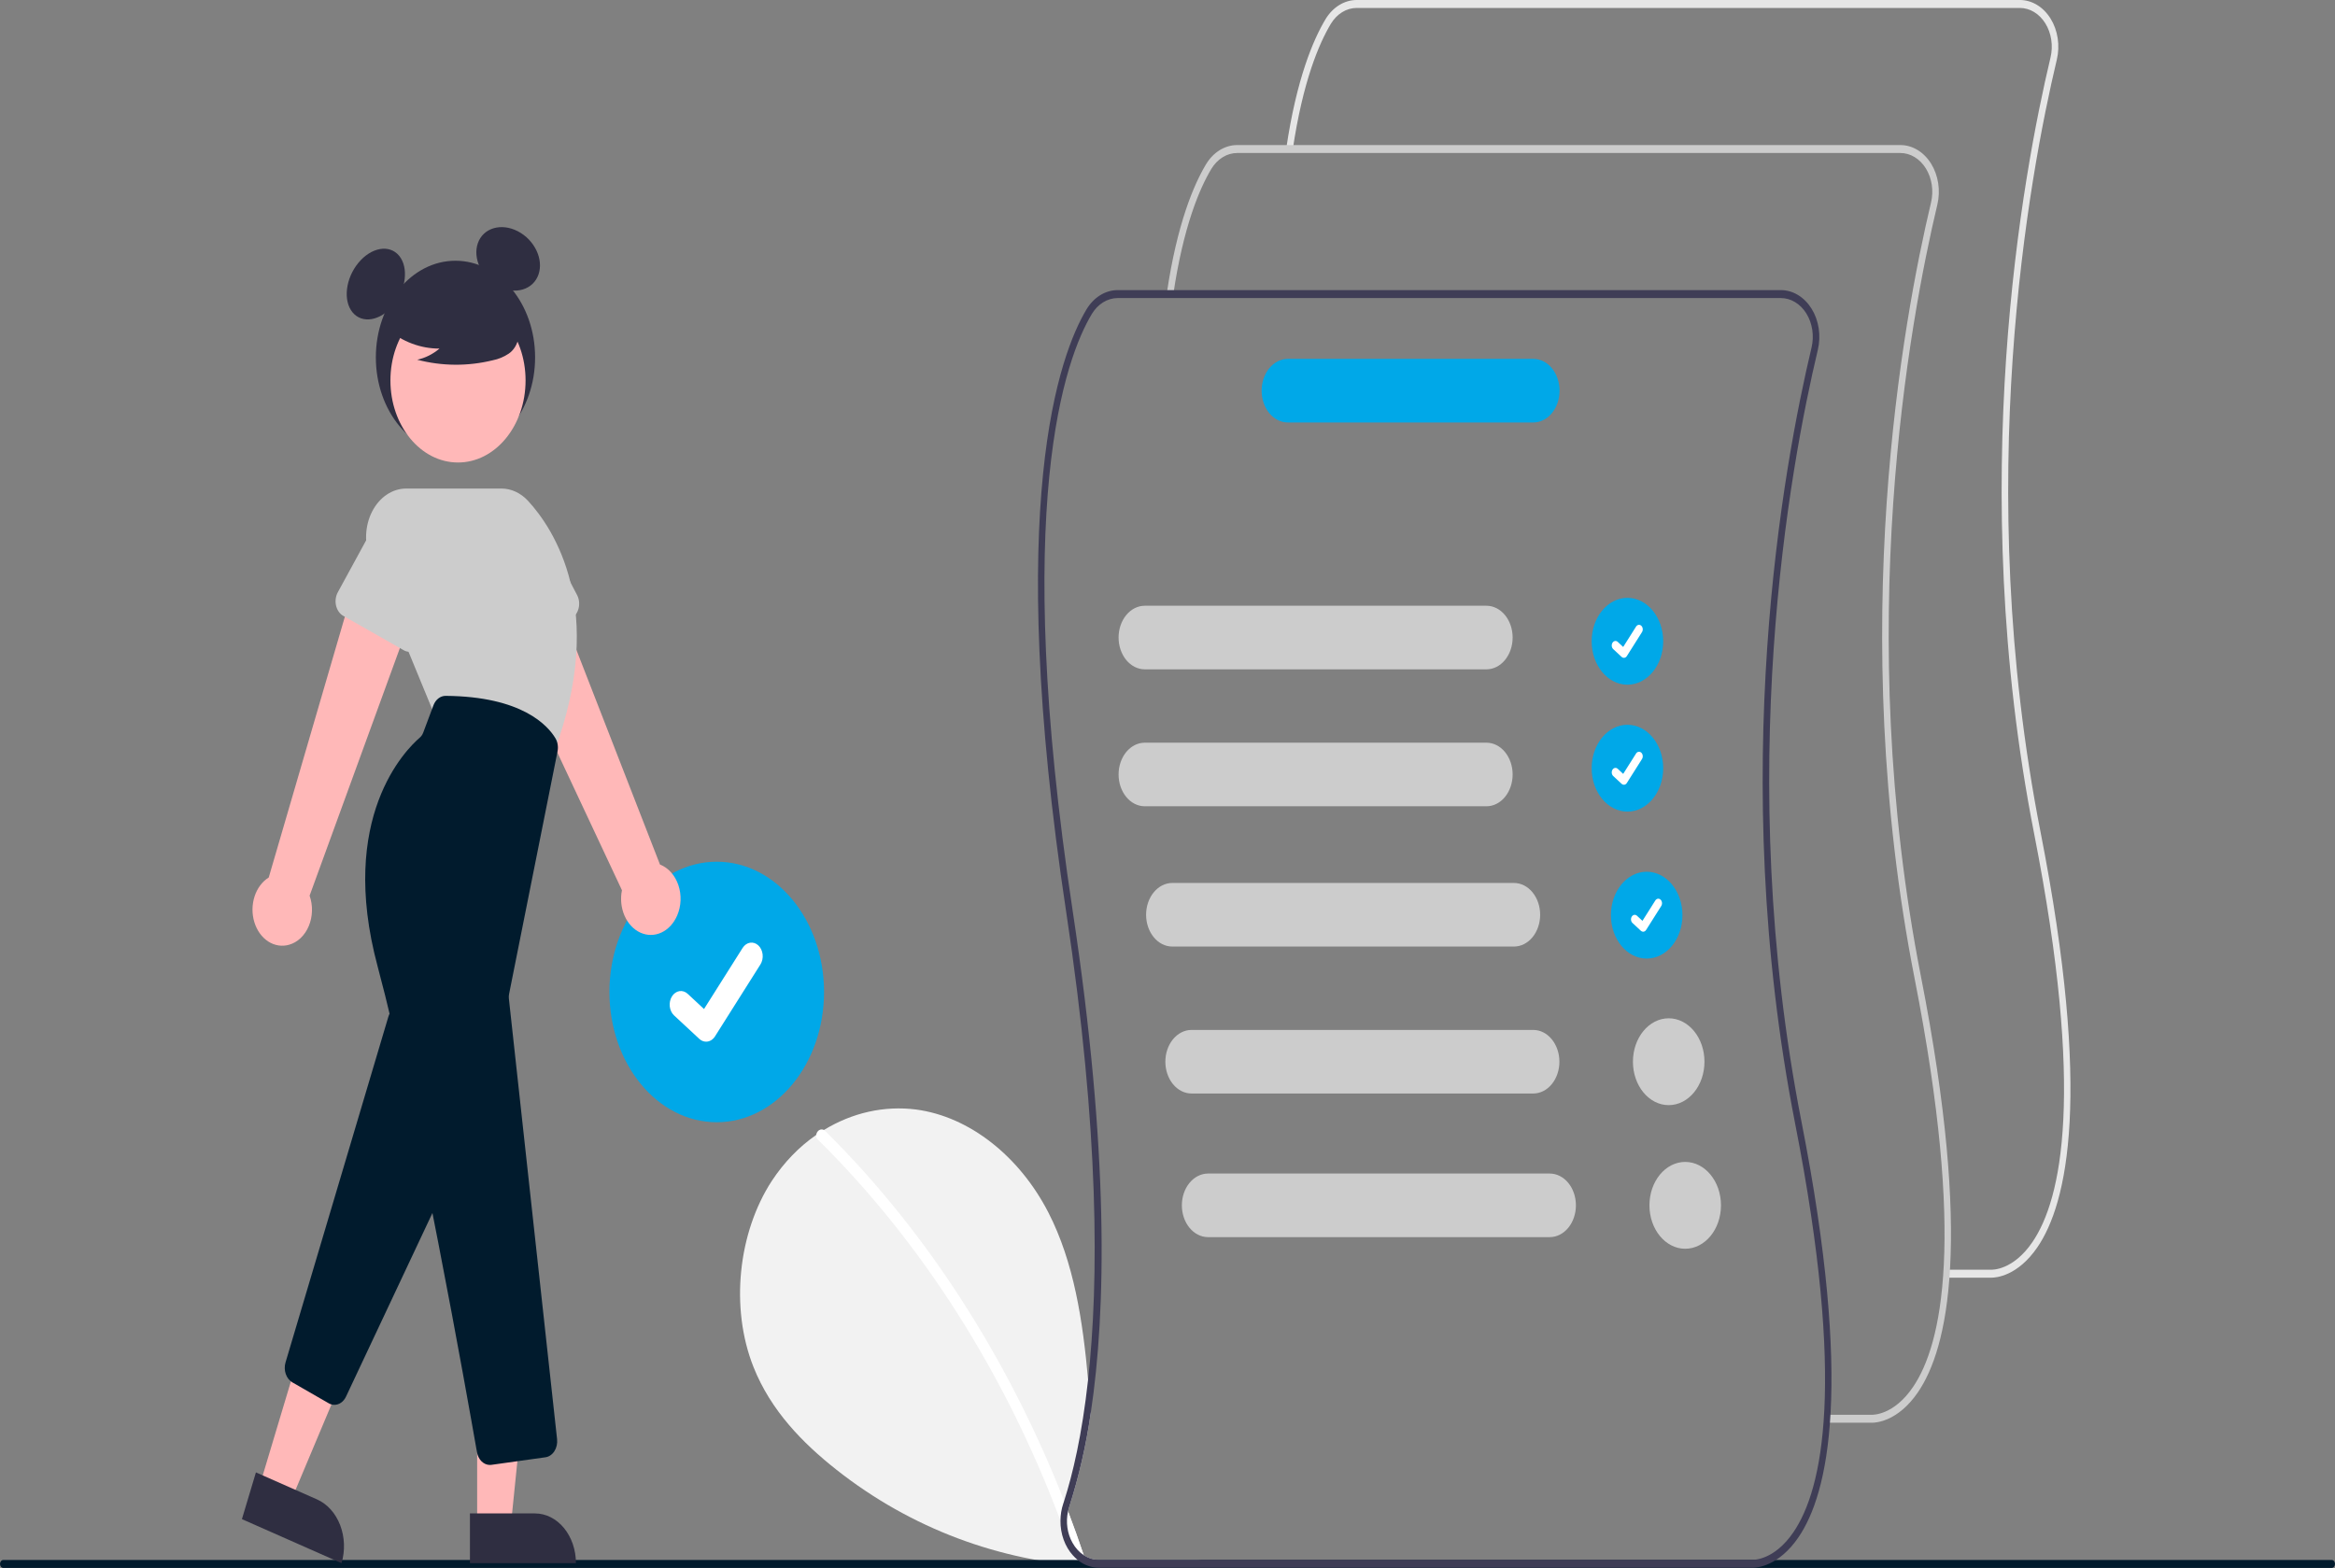 <svg width="612" height="411" viewBox="0 0 612 411" fill="none" xmlns="http://www.w3.org/2000/svg">
<rect x="0" y="0" width="612" height="411" fill="#808080" stroke="none"/>
<g clip-path="url(#clip0_11_50)">
<path d="M314.917 408.896C305.242 410.627 295.45 411.201 285.683 410.612C262.131 409.168 238.968 400.851 219.173 385.214C210.397 378.28 202.025 369.761 197.482 358.318C191.316 342.778 193.473 323.106 202.277 309.57C205.489 304.688 209.44 300.596 213.916 297.515C214.58 297.059 215.258 296.622 215.943 296.201C223.402 291.647 231.781 289.784 240.086 290.834C254.205 292.708 267.236 303.179 274.765 317.809C281.471 330.854 283.808 346.245 285.185 361.672C285.445 364.578 285.668 367.494 285.884 370.392C284.685 378.788 282.798 387.017 280.252 394.958C280.123 395.345 280.017 395.743 279.935 396.149C281.377 399.949 282.75 403.783 284.053 407.653C285.277 408.46 286.648 408.881 288.041 408.879H314.859L314.917 408.896Z" fill="#F2F2F2"/>
<path d="M283.497 409.641C283.32 409.737 283.128 409.789 282.933 409.795C282.739 409.8 282.545 409.759 282.364 409.672C282.183 409.586 282.017 409.456 281.878 409.292C281.738 409.127 281.627 408.93 281.551 408.713C281.435 408.38 281.327 408.047 281.212 407.715C280.173 404.65 279.084 401.615 277.945 398.609C263.358 359.819 241.601 325.635 214.363 298.714C214.207 298.581 214.083 298.399 214.005 298.188C213.926 297.977 213.896 297.745 213.916 297.515C213.956 297.251 214.044 297.001 214.174 296.784C214.305 296.568 214.473 296.39 214.668 296.263C214.863 296.137 215.079 296.066 215.3 296.055C215.52 296.044 215.74 296.094 215.943 296.201C216.051 296.261 216.153 296.338 216.246 296.429C227.899 307.952 238.589 320.841 248.162 334.907C257.737 348.961 266.168 364.108 273.337 380.136C275.291 384.514 277.147 388.952 278.904 393.453C279.25 394.346 279.596 395.247 279.935 396.149C281.377 399.949 282.75 403.783 284.053 407.653C284.075 407.714 284.096 407.785 284.118 407.846C284.184 408.012 284.221 408.192 284.225 408.377C284.229 408.561 284.201 408.744 284.142 408.914C284.084 409.084 283.996 409.236 283.884 409.362C283.773 409.487 283.641 409.582 283.497 409.641Z" fill="white"/>
<path d="M187.855 294.17C203.387 294.17 215.979 278.883 215.979 260.025C215.979 241.168 203.387 225.881 187.855 225.881C172.323 225.881 159.731 241.168 159.731 260.025C159.731 278.883 172.323 294.17 187.855 294.17Z" fill="#00A8E8"/>
<path d="M185.067 273.051C184.434 273.052 183.818 272.804 183.312 272.343L183.281 272.314L176.672 266.171C176.365 265.886 176.108 265.531 175.915 265.126C175.722 264.72 175.596 264.273 175.545 263.809C175.495 263.344 175.52 262.873 175.619 262.42C175.719 261.968 175.891 261.543 176.125 261.172C176.36 260.8 176.653 260.488 176.987 260.254C177.321 260.019 177.689 259.867 178.072 259.806C178.454 259.744 178.843 259.775 179.215 259.896C179.588 260.017 179.937 260.226 180.243 260.511L184.524 264.496L194.641 248.478C194.876 248.107 195.168 247.795 195.502 247.561C195.836 247.327 196.205 247.174 196.587 247.113C196.969 247.052 197.358 247.083 197.73 247.204C198.103 247.325 198.452 247.534 198.758 247.818L198.695 247.922L198.759 247.82C199.377 248.396 199.781 249.246 199.882 250.183C199.984 251.12 199.776 252.068 199.303 252.818L187.403 271.659C187.128 272.094 186.774 272.445 186.369 272.686C185.964 272.928 185.518 273.052 185.067 273.051V273.051Z" fill="white"/>
<path d="M611.141 411H0.859C0.631 410.999 0.414 410.889 0.253 410.694C0.093 410.498 0.002 410.234 0.002 409.958C0.002 409.682 0.093 409.417 0.253 409.222C0.414 409.026 0.631 408.916 0.859 408.915H611.141C611.369 408.916 611.586 409.026 611.747 409.222C611.907 409.417 611.998 409.682 611.998 409.958C611.998 410.234 611.907 410.498 611.747 410.694C611.586 410.889 611.369 410.999 611.141 411Z" fill="#011B2D"/>
<path d="M119.379 119.02C130.905 119.02 140.248 107.677 140.248 93.683C140.248 79.69 130.905 68.346 119.379 68.346C107.853 68.346 98.51 79.69 98.51 93.683C98.51 107.677 107.853 119.02 119.379 119.02Z" fill="#2F2E41"/>
<path d="M103.089 80.022C106.462 75.928 107.145 70.119 104.616 67.049C102.087 63.978 97.302 64.808 93.93 68.902C90.558 72.996 89.874 78.805 92.403 81.876C94.933 84.946 99.717 84.117 103.089 80.022Z" fill="#2F2E41"/>
<path d="M141.13 71.976C142.536 67.983 140.119 62.901 135.733 60.627C131.347 58.352 126.653 59.745 125.248 63.739C123.843 67.733 126.259 72.814 130.645 75.089C135.031 77.363 139.725 75.97 141.13 71.976Z" fill="#2F2E41"/>
<path d="M177.491 239.965C178.019 238.748 178.32 237.406 178.374 236.032C178.427 234.659 178.232 233.288 177.802 232.016C177.373 230.744 176.718 229.601 175.885 228.67C175.053 227.738 174.062 227.039 172.982 226.622L142.828 149.176L129.034 160.919L163.012 233.354C162.556 235.602 162.795 237.975 163.683 240.023C164.572 242.071 166.048 243.652 167.833 244.467C169.618 245.282 171.587 245.274 173.367 244.444C175.147 243.614 176.614 242.021 177.491 239.965V239.965Z" fill="#FFB8B8"/>
<path d="M149.743 162.097L133.728 170.791C133.272 171.039 132.778 171.164 132.279 171.158C131.78 171.153 131.287 171.017 130.835 170.76C130.383 170.503 129.982 170.13 129.66 169.668C129.337 169.205 129.1 168.664 128.965 168.08L124.243 147.635C123.213 144.797 123.153 141.58 124.075 138.688C124.996 135.796 126.825 133.466 129.159 132.209C131.494 130.952 134.143 130.869 136.528 131.98C138.912 133.091 140.836 135.305 141.878 138.135L151.254 155.98C151.522 156.491 151.697 157.066 151.765 157.667C151.834 158.267 151.795 158.878 151.652 159.459C151.509 160.039 151.264 160.575 150.934 161.03C150.605 161.486 150.198 161.849 149.743 162.097V162.097Z" fill="#CCCCCC"/>
<path d="M75.779 247.643C76.882 247.332 77.916 246.731 78.807 245.883C79.698 245.034 80.425 243.959 80.937 242.732C81.449 241.506 81.733 240.158 81.769 238.783C81.806 237.409 81.593 236.042 81.147 234.778L109.706 156.445L93.369 151.449L70.434 230.019C68.735 231.069 67.412 232.84 66.716 234.995C66.02 237.151 66 239.541 66.659 241.713C67.318 243.886 68.61 245.689 70.291 246.782C71.972 247.875 73.924 248.181 75.779 247.643H75.779Z" fill="#FFB8B8"/>
<path d="M67.994 389.629L76.301 393.301L91.922 356.146L79.66 350.727L67.994 389.629Z" fill="#FFB8B8"/>
<path d="M89.514 409.749L63.405 398.207L67.078 385.96L83.099 393.043C85.775 394.225 87.954 396.65 89.156 399.783C90.359 402.916 90.488 406.501 89.514 409.749V409.749V409.749Z" fill="#2F2E41"/>
<path d="M87.644 368.248C87.134 368.248 86.631 368.111 86.17 367.846L76.623 362.356C75.84 361.91 75.223 361.124 74.894 360.153C74.564 359.183 74.546 358.098 74.843 357.112L101.787 266.525C102.01 265.774 102.404 265.116 102.922 264.627C103.441 264.138 104.064 263.837 104.717 263.76C105.371 263.683 106.03 263.832 106.617 264.191C107.203 264.55 107.694 265.104 108.032 265.788L122.283 294.624C122.6 295.267 122.771 296 122.777 296.749C122.784 297.498 122.626 298.236 122.321 298.886L90.673 366.127C90.366 366.773 89.924 367.309 89.393 367.681C88.861 368.053 88.258 368.249 87.644 368.248V368.248Z" fill="#011B2D"/>
<path d="M120.041 121.235C129.823 121.235 137.752 111.608 137.752 99.732C137.752 87.856 129.823 78.228 120.041 78.228C110.259 78.228 102.329 87.856 102.329 99.732C102.329 111.608 110.259 121.235 120.041 121.235Z" fill="#FFB8B8"/>
<path d="M145.098 197.499L113.738 187.029L97.058 146.529C96.257 144.583 95.879 142.421 95.959 140.248C96.04 138.075 96.576 135.963 97.519 134.113C98.46 132.262 99.776 130.735 101.341 129.676C102.906 128.616 104.668 128.06 106.46 128.06H131.41C134 128.058 136.499 129.219 138.427 131.318C145.12 138.598 159.182 159.584 145.234 197.133L145.098 197.499Z" fill="#CCCCCC"/>
<path d="M105.84 170.454L89.951 161.425C89.499 161.168 89.097 160.795 88.775 160.333C88.452 159.871 88.215 159.33 88.079 158.747C87.944 158.163 87.915 157.551 87.992 156.953C88.069 156.354 88.251 155.782 88.527 155.277L98.183 137.572C99.279 134.771 101.245 132.613 103.65 131.569C106.055 130.526 108.702 130.683 111.012 132.005C113.322 133.328 115.105 135.709 115.971 138.625C116.838 141.542 116.716 144.756 115.633 147.564L110.64 167.844C110.497 168.424 110.252 168.961 109.923 169.416C109.594 169.872 109.188 170.236 108.732 170.483C108.277 170.731 107.782 170.857 107.283 170.852C106.784 170.847 106.292 170.711 105.84 170.454V170.454Z" fill="#CCCCCC"/>
<path d="M125.063 399.782H133.903L138.11 358.381L125.061 358.382L125.063 399.782Z" fill="#FFB8B8"/>
<path d="M150.954 409.747L123.169 409.749L123.168 396.715L140.218 396.714C143.065 396.714 145.796 398.087 147.809 400.531C149.823 402.976 150.954 406.291 150.954 409.747V409.747Z" fill="#2F2E41"/>
<path d="M128.401 384.005C127.606 384.007 126.835 383.675 126.218 383.067C125.601 382.459 125.175 381.611 125.013 380.666C122.472 366.129 109.274 291.669 98.973 253.316C88.492 214.294 106.341 196.52 110.026 193.354C110.418 193.017 110.73 192.56 110.929 192.029L113.606 184.88C113.884 184.142 114.33 183.516 114.893 183.077C115.455 182.639 116.109 182.405 116.777 182.405H116.799C136.867 182.551 143.613 190.231 145.582 193.526C145.873 194.017 146.072 194.579 146.166 195.173C146.259 195.766 146.246 196.377 146.126 196.964L133.428 260.565C133.35 260.959 133.332 261.368 133.376 261.77L146.009 377.249C146.069 377.804 146.038 378.369 145.918 378.909C145.797 379.449 145.589 379.955 145.305 380.397C145.022 380.839 144.669 381.207 144.267 381.482C143.865 381.756 143.422 381.93 142.963 381.995L128.809 383.977C128.673 383.996 128.537 384.005 128.401 384.005V384.005Z" fill="#011B2D"/>
<path d="M101.43 86.206C105.478 89.593 110.281 91.396 115.197 91.372C113.444 92.848 111.447 93.845 109.346 94.294C115.882 95.996 122.636 96.042 129.187 94.43C130.643 94.146 132.048 93.56 133.341 92.698C133.985 92.261 134.546 91.665 134.987 90.947C135.429 90.23 135.741 89.408 135.904 88.535C136.34 85.516 134.402 82.773 132.388 80.924C129.305 78.137 125.75 76.216 121.98 75.302C118.211 74.387 114.321 74.502 110.593 75.636C108.158 76.4 105.719 77.691 104.137 80.065C102.556 82.439 102.088 86.099 103.594 88.543L101.43 86.206Z" fill="#2F2E41"/>
<path d="M426.547 179.479C431.724 179.479 435.922 174.383 435.922 168.097C435.922 161.811 431.724 156.716 426.547 156.716C421.369 156.716 417.172 161.811 417.172 168.097C417.172 174.383 421.369 179.479 426.547 179.479Z" fill="#00A8E8"/>
<path d="M425.618 172.439C425.407 172.439 425.201 172.357 425.033 172.203L425.022 172.194L422.819 170.146C422.717 170.051 422.631 169.933 422.566 169.797C422.501 169.662 422.459 169.513 422.442 169.358C422.425 169.203 422.434 169.046 422.467 168.895C422.5 168.744 422.557 168.602 422.636 168.478C422.714 168.354 422.812 168.25 422.923 168.172C423.034 168.093 423.158 168.043 423.285 168.022C423.413 168.002 423.543 168.012 423.667 168.053C423.791 168.094 423.908 168.164 424.01 168.259L425.437 169.588L428.809 164.248C428.887 164.124 428.985 164.02 429.096 163.942C429.207 163.864 429.33 163.814 429.458 163.793C429.585 163.773 429.714 163.783 429.839 163.823C429.963 163.864 430.079 163.933 430.181 164.028L430.16 164.063L430.182 164.029C430.388 164.221 430.522 164.504 430.556 164.816C430.59 165.129 430.521 165.445 430.363 165.695L426.396 171.975C426.305 172.12 426.187 172.237 426.052 172.317C425.917 172.398 425.768 172.44 425.618 172.439V172.439Z" fill="white"/>
<path d="M426.547 212.748C431.724 212.748 435.922 207.652 435.922 201.366C435.922 195.081 431.724 189.985 426.547 189.985C421.369 189.985 417.172 195.081 417.172 201.366C417.172 207.652 421.369 212.748 426.547 212.748Z" fill="#00A8E8"/>
<path d="M425.618 205.708C425.407 205.709 425.201 205.626 425.033 205.472L425.022 205.463L422.819 203.415C422.717 203.32 422.631 203.202 422.566 203.067C422.501 202.931 422.459 202.782 422.442 202.627C422.425 202.472 422.434 202.315 422.467 202.164C422.5 202.013 422.557 201.871 422.636 201.747C422.714 201.623 422.812 201.519 422.923 201.441C423.034 201.363 423.158 201.312 423.285 201.292C423.413 201.271 423.543 201.282 423.667 201.322C423.791 201.363 423.908 201.433 424.01 201.528L425.437 202.857L428.809 197.517C428.887 197.394 428.985 197.29 429.096 197.212C429.207 197.133 429.33 197.083 429.458 197.062C429.585 197.042 429.714 197.052 429.839 197.093C429.963 197.133 430.079 197.203 430.181 197.297L430.16 197.332L430.182 197.298C430.388 197.49 430.522 197.773 430.556 198.086C430.59 198.398 430.521 198.714 430.363 198.964L426.396 205.244C426.305 205.389 426.187 205.506 426.052 205.587C425.917 205.667 425.768 205.709 425.618 205.708V205.708Z" fill="white"/>
<path d="M431.595 251.27C436.772 251.27 440.969 246.175 440.969 239.889C440.969 233.603 436.772 228.507 431.595 228.507C426.417 228.507 422.22 233.603 422.22 239.889C422.22 246.175 426.417 251.27 431.595 251.27Z" fill="#00A8E8"/>
<path d="M430.666 244.231C430.455 244.231 430.249 244.148 430.081 243.995L430.07 243.985L427.867 241.937C427.765 241.842 427.679 241.724 427.614 241.589C427.549 241.454 427.507 241.304 427.49 241.15C427.473 240.995 427.481 240.837 427.515 240.686C427.548 240.535 427.605 240.393 427.683 240.269C427.762 240.145 427.859 240.041 427.971 239.963C428.082 239.885 428.205 239.834 428.333 239.814C428.461 239.794 428.59 239.804 428.715 239.845C428.839 239.885 428.956 239.955 429.058 240.051L430.485 241.379L433.857 236.04C433.935 235.916 434.033 235.812 434.144 235.734C434.255 235.656 434.378 235.605 434.505 235.585C434.633 235.564 434.762 235.574 434.887 235.615C435.011 235.655 435.127 235.725 435.229 235.82L435.208 235.854L435.23 235.82C435.435 236.012 435.57 236.295 435.604 236.608C435.638 236.92 435.568 237.236 435.411 237.486L431.444 243.767C431.352 243.911 431.235 244.029 431.1 244.109C430.964 244.189 430.816 244.231 430.666 244.231V244.231Z" fill="white"/>
<path d="M521.992 334.916C521.895 334.916 521.834 334.913 521.812 334.911L510.174 334.913V332.829H521.854C522.125 332.841 527.642 333.03 532.726 325.541C540.302 314.379 546.524 286.747 533.139 218.498C515.142 126.727 530.153 45.652 537.442 15.055C537.801 13.541 537.865 11.946 537.629 10.397C537.393 8.848 536.864 7.387 536.083 6.129C535.303 4.871 534.291 3.85 533.13 3.148C531.968 2.446 530.688 2.082 529.391 2.083H355.575C354.254 2.086 352.951 2.466 351.773 3.194C350.596 3.922 349.576 4.976 348.797 6.272C345.709 11.429 341.472 21.335 338.82 39.248L337.131 38.88C339.84 20.578 344.216 10.38 347.409 5.047C348.347 3.486 349.576 2.215 350.995 1.338C352.414 0.461 353.983 0.003 355.575 -2.48473e-05H529.391C530.954 -0.002 532.497 0.438 533.896 1.284C535.296 2.131 536.514 3.361 537.455 4.877C538.396 6.393 539.033 8.154 539.317 10.021C539.601 11.888 539.523 13.809 539.09 15.633C531.839 46.072 516.906 126.726 534.809 218.016C548.382 287.225 541.857 315.455 533.993 326.95C528.807 334.532 523.092 334.916 521.992 334.916Z" fill="#E6E6E6"/>
<path d="M490.674 372.938C490.577 372.938 490.516 372.935 490.494 372.934L478.856 372.935V370.852H490.536C490.808 370.862 496.324 371.053 501.408 363.563C508.984 352.402 515.206 324.77 501.821 256.521C483.824 164.75 498.835 83.675 506.123 53.077C506.483 51.564 506.547 49.969 506.311 48.42C506.075 46.871 505.546 45.41 504.765 44.151C503.984 42.893 502.973 41.873 501.812 41.171C500.65 40.469 499.37 40.104 498.073 40.106H324.257C322.936 40.108 321.633 40.489 320.455 41.217C319.278 41.944 318.258 42.999 317.479 44.295C314.391 49.452 310.154 59.358 307.502 77.271L305.813 76.903C308.522 58.601 312.898 48.403 316.091 43.07C317.029 41.509 318.258 40.238 319.677 39.361C321.096 38.484 322.665 38.025 324.257 38.023H498.073C499.636 38.021 501.179 38.461 502.578 39.307C503.978 40.153 505.196 41.383 506.137 42.9C507.078 44.416 507.715 46.177 507.999 48.044C508.283 49.911 508.205 51.832 507.772 53.656C500.521 84.095 485.588 164.749 503.491 256.038C517.064 325.248 510.539 353.478 502.675 364.973C497.489 372.554 491.774 372.938 490.674 372.938Z" fill="#CCCCCC"/>
<path d="M472.172 294.065C454.267 202.776 469.201 122.116 476.456 91.683C476.888 89.859 476.965 87.938 476.681 86.071C476.396 84.205 475.759 82.444 474.818 80.928C473.878 79.412 472.66 78.181 471.261 77.334C469.862 76.487 468.32 76.046 466.757 76.046H292.937C291.346 76.048 289.777 76.506 288.359 77.382C286.94 78.258 285.712 79.529 284.774 81.089C277.757 92.804 263.198 131.65 279.459 239.136C288.156 296.639 288.026 335.844 285.185 361.672C283.591 376.214 281.132 386.51 278.904 393.453L278.666 394.188C278.197 395.593 277.952 397.093 277.945 398.609C277.929 400.321 278.211 402.018 278.774 403.587C279.337 405.157 280.168 406.563 281.212 407.715C281.892 408.489 282.662 409.138 283.497 409.641C284.191 410.07 284.925 410.397 285.683 410.613C286.455 410.841 287.246 410.956 288.041 410.954H459.178C459.2 410.954 459.257 410.963 459.358 410.963C460.454 410.963 466.173 410.578 471.358 402.996C479.218 391.5 485.744 363.274 472.172 294.065ZM470.088 401.586C465.004 409.08 459.488 408.888 459.221 408.879H288.041C286.67 408.879 285.321 408.47 284.11 407.691C282.9 406.911 281.865 405.783 281.096 404.405C280.42 403.214 279.966 401.858 279.765 400.433C279.565 399.007 279.623 397.545 279.935 396.149C280.017 395.743 280.123 395.345 280.252 394.958C282.798 387.017 284.684 378.788 285.884 370.392C289.952 343.47 290.709 301.927 281.147 238.759C265.008 132.07 279.279 93.811 286.158 82.315C286.939 81.021 287.959 79.968 289.137 79.241C290.314 78.514 291.616 78.133 292.937 78.13H466.757C468.053 78.129 469.333 78.494 470.493 79.196C471.654 79.898 472.665 80.918 473.445 82.175C474.226 83.433 474.755 84.893 474.991 86.442C475.226 87.99 475.163 89.583 474.804 91.096C467.514 121.695 452.507 202.776 470.507 294.547C483.891 362.792 477.667 390.423 470.088 401.586Z" fill="#3F3D56"/>
<path d="M389.596 175.452H300.043C298.222 175.452 296.476 174.574 295.189 173.011C293.902 171.448 293.178 169.328 293.178 167.118C293.178 164.908 293.902 162.788 295.189 161.225C296.476 159.662 298.222 158.784 300.043 158.784H389.596C391.417 158.784 393.163 159.662 394.45 161.225C395.737 162.788 396.46 164.908 396.46 167.118C396.46 169.328 395.737 171.448 394.45 173.011C393.163 174.574 391.417 175.452 389.596 175.452V175.452Z" fill="#CCCCCC"/>
<path d="M389.596 211.348H300.043C298.222 211.348 296.476 210.47 295.189 208.907C293.902 207.344 293.178 205.224 293.178 203.014C293.178 200.804 293.902 198.684 295.189 197.121C296.476 195.558 298.222 194.68 300.043 194.68H389.596C391.417 194.68 393.163 195.558 394.45 197.121C395.737 198.684 396.46 200.804 396.46 203.014C396.46 205.224 395.737 207.344 394.45 208.907C393.163 210.47 391.417 211.348 389.596 211.348V211.348Z" fill="#CCCCCC"/>
<path d="M396.807 248.119H307.254C305.433 248.119 303.687 247.241 302.4 245.678C301.113 244.115 300.39 241.995 300.39 239.785C300.39 237.575 301.113 235.455 302.4 233.892C303.687 232.329 305.433 231.451 307.254 231.451H396.807C398.628 231.451 400.374 232.329 401.661 233.892C402.948 235.455 403.672 237.575 403.672 239.785C403.672 241.995 402.948 244.115 401.661 245.678C400.374 247.241 398.628 248.119 396.807 248.119V248.119Z" fill="#CCCCCC"/>
<path d="M401.855 286.641H312.302C310.481 286.641 308.735 285.763 307.448 284.2C306.161 282.637 305.438 280.518 305.438 278.307C305.438 276.097 306.161 273.977 307.448 272.414C308.735 270.852 310.481 269.974 312.302 269.974H401.855C403.676 269.974 405.422 270.852 406.709 272.414C407.996 273.977 408.719 276.097 408.719 278.307C408.719 280.518 407.996 282.637 406.709 284.2C405.422 285.763 403.676 286.641 401.855 286.641Z" fill="#CCCCCC"/>
<path d="M401.893 110.743H337.541C336.639 110.744 335.746 110.53 334.912 110.111C334.078 109.693 333.321 109.079 332.683 108.305C332.045 107.531 331.538 106.612 331.193 105.601C330.848 104.589 330.67 103.505 330.67 102.41C330.67 101.314 330.848 100.23 331.193 99.218C331.538 98.207 332.045 97.288 332.683 96.514C333.321 95.74 334.078 95.126 334.912 94.708C335.746 94.289 336.639 94.075 337.541 94.076H401.893C403.714 94.076 405.46 94.954 406.747 96.517C408.034 98.079 408.757 100.199 408.757 102.41C408.757 104.62 408.034 106.739 406.747 108.302C405.46 109.865 403.714 110.743 401.893 110.743Z" fill="#00A8E8"/>
<path d="M437.364 289.689C442.541 289.689 446.738 284.593 446.738 278.307C446.738 272.021 442.541 266.926 437.364 266.926C432.186 266.926 427.989 272.021 427.989 278.307C427.989 284.593 432.186 289.689 437.364 289.689Z" fill="#CCCCCC"/>
<path d="M406.182 324.288H316.628C314.808 324.288 313.062 323.41 311.775 321.847C310.487 320.284 309.764 318.164 309.764 315.954C309.764 313.744 310.487 311.624 311.775 310.061C313.062 308.498 314.808 307.62 316.628 307.62H406.182C408.002 307.62 409.748 308.498 411.036 310.061C412.323 311.624 413.046 313.744 413.046 315.954C413.046 318.164 412.323 320.284 411.036 321.847C409.748 323.41 408.002 324.288 406.182 324.288Z" fill="#CCCCCC"/>
<path d="M441.691 327.336C446.868 327.336 451.065 322.24 451.065 315.954C451.065 309.668 446.868 304.572 441.691 304.572C436.513 304.572 432.316 309.668 432.316 315.954C432.316 322.24 436.513 327.336 441.691 327.336Z" fill="#CCCCCC"/>
</g>
<defs>
<clipPath id="clip0_11_50">
<rect width="612" height="411" fill="white"/>
</clipPath>
</defs>
</svg>
